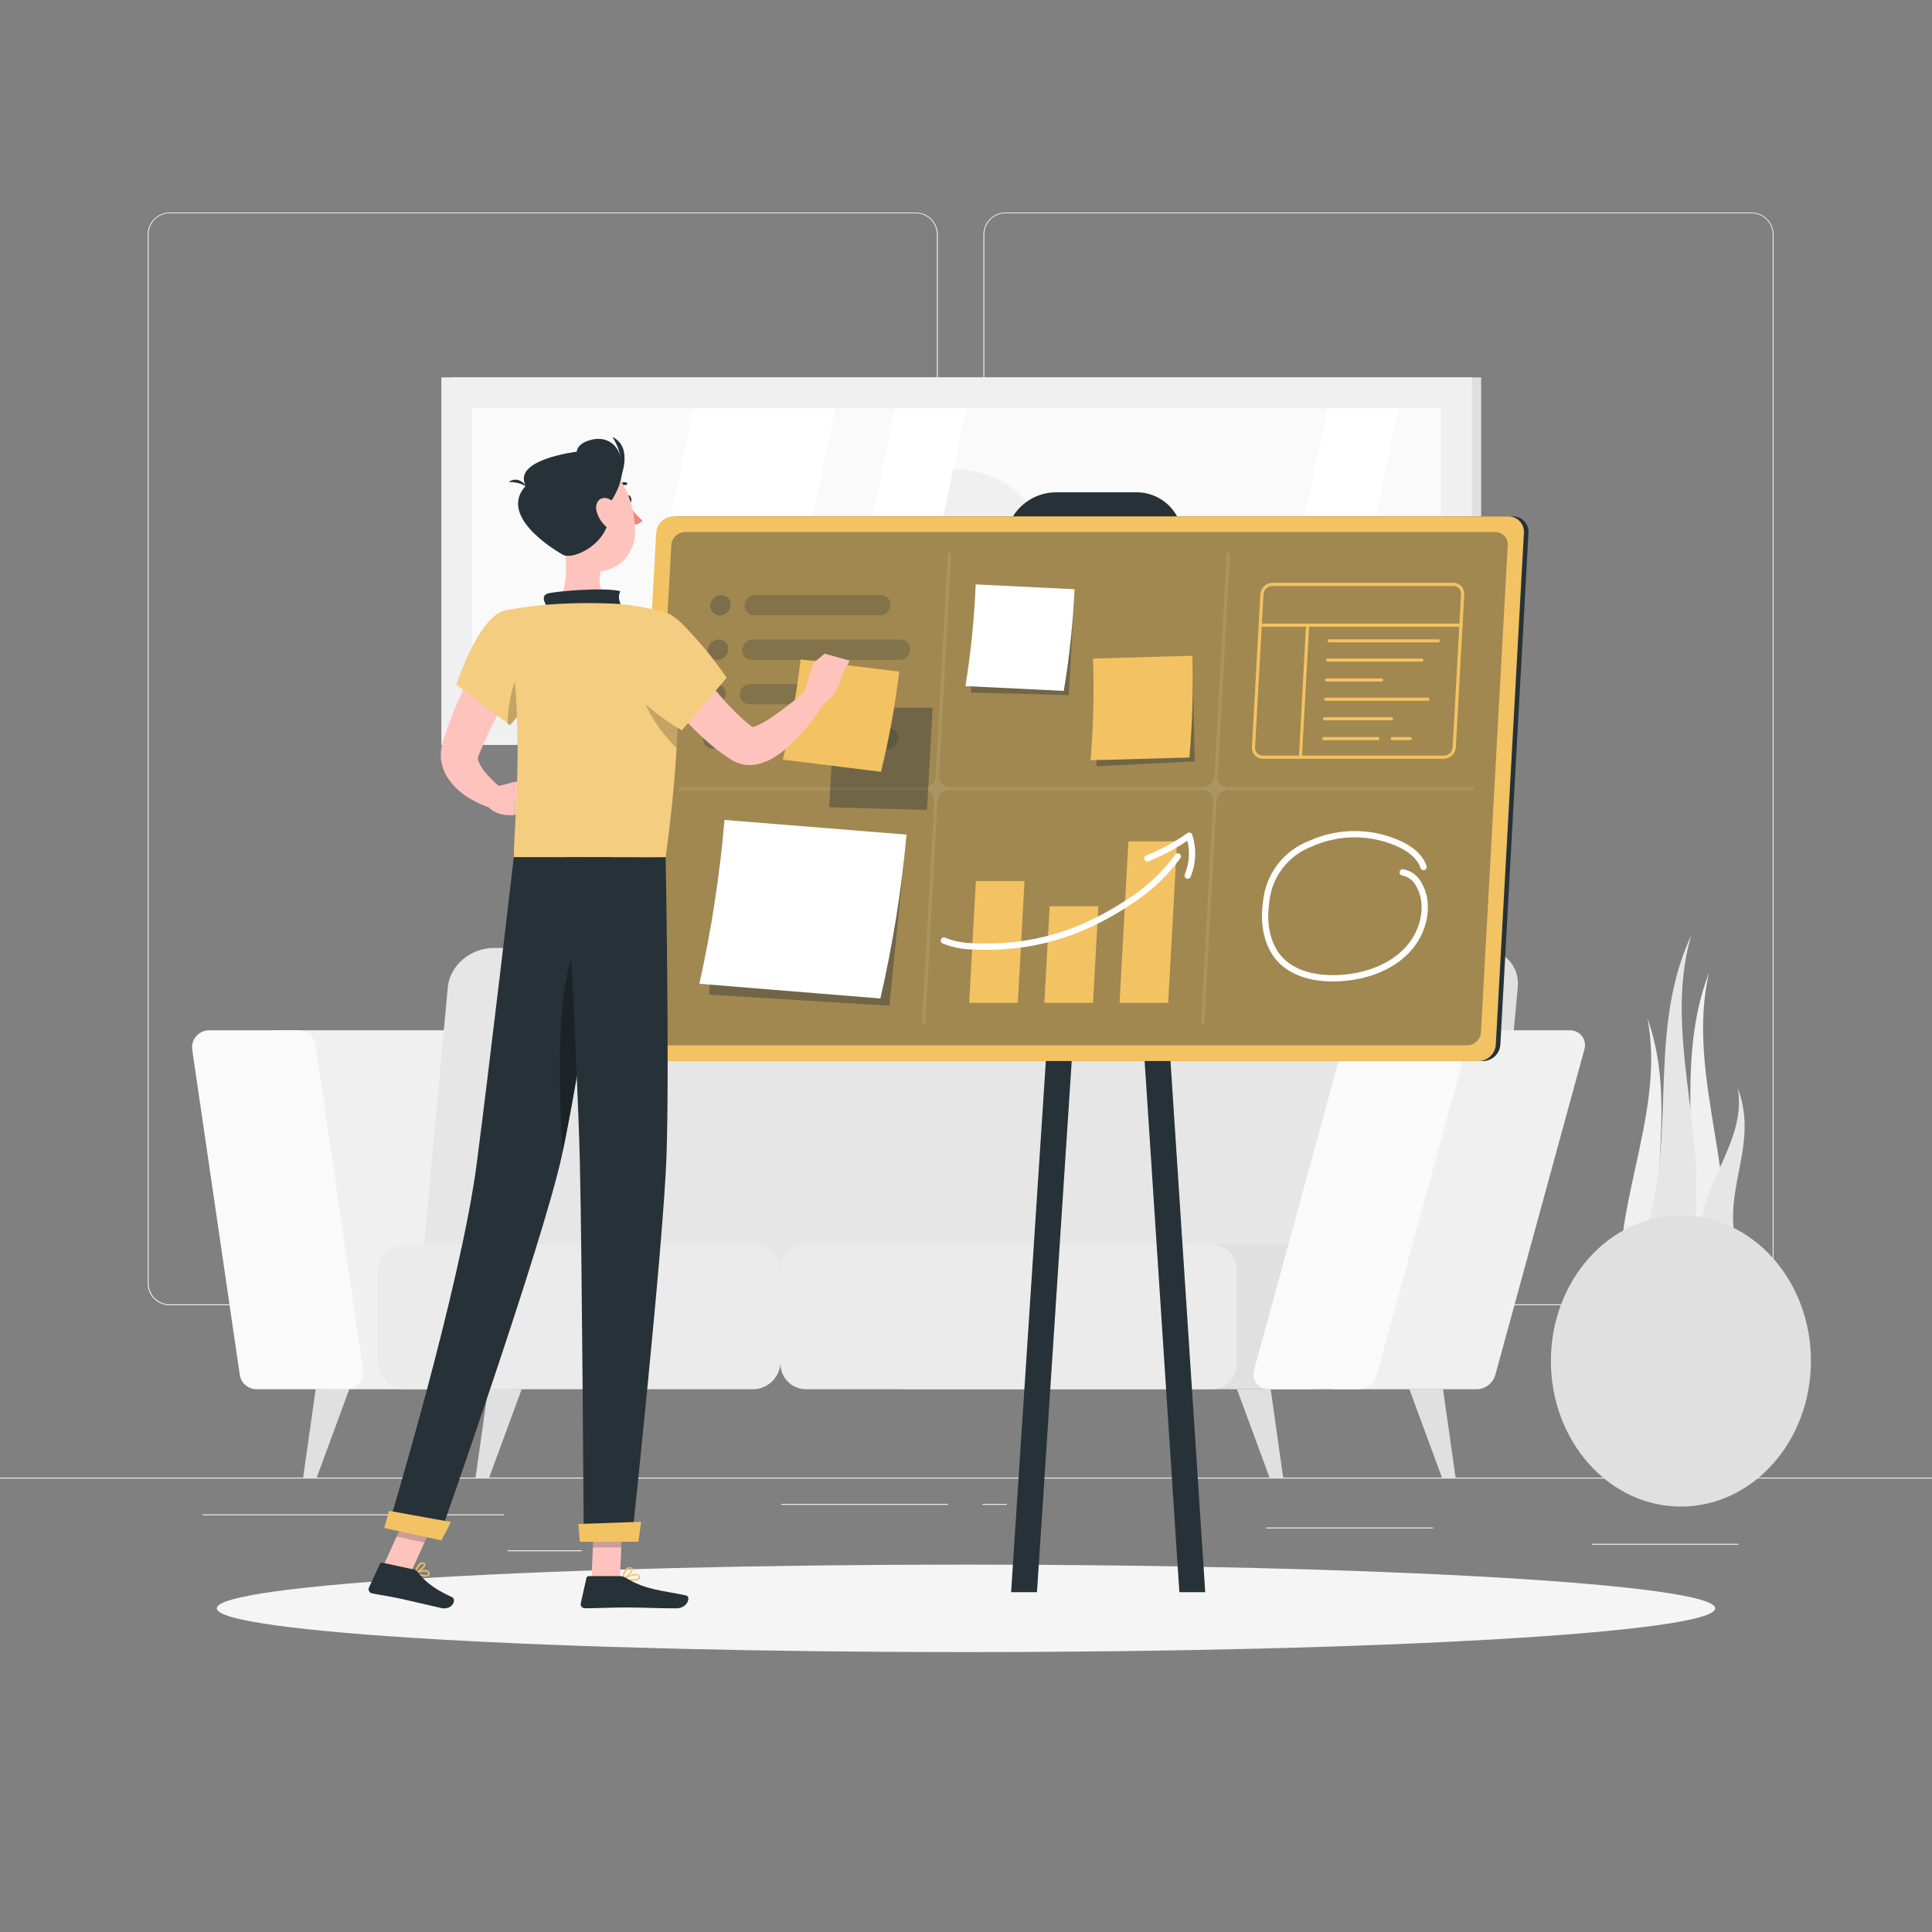 <svg width="339" height="339" viewBox="0 0 339 339" fill="none" xmlns="http://www.w3.org/2000/svg">
<rect x="0" y="0" width="339" height="339" fill="#808080" stroke="none"/>
<path d="M339 259.266H0V259.435H339V259.266Z" fill="#EBEBEB"/>
<path d="M88.391 265.721H35.568V265.89H88.391V265.721Z" fill="#EBEBEB"/>
<path d="M305.032 270.881H279.336V271.05H305.032V270.881Z" fill="#EBEBEB"/>
<path d="M102.08 272.02H89.069V272.189H102.08V272.02Z" fill="#EBEBEB"/>
<path d="M166.354 263.883H137.071V264.052H166.354V263.883Z" fill="#EBEBEB"/>
<path d="M176.68 263.883H172.389V264.052H176.68V263.883Z" fill="#EBEBEB"/>
<path d="M251.463 268.02H222.16V268.189H251.463V268.02Z" fill="#EBEBEB"/>
<path d="M160.686 229.027H29.771C28.745 229.026 27.762 228.617 27.038 227.891C26.313 227.165 25.906 226.182 25.906 225.156V41.127C25.915 40.107 26.326 39.132 27.05 38.413C27.773 37.695 28.751 37.291 29.771 37.289H160.686C161.713 37.289 162.697 37.697 163.423 38.423C164.149 39.149 164.557 40.134 164.557 41.16V225.156C164.557 226.183 164.149 227.168 163.423 227.894C162.697 228.62 161.713 229.027 160.686 229.027ZM29.771 37.425C28.79 37.426 27.85 37.817 27.158 38.511C26.465 39.205 26.076 40.146 26.076 41.127V225.156C26.076 226.137 26.465 227.077 27.158 227.771C27.85 228.465 28.79 228.856 29.771 228.858H160.686C161.667 228.856 162.608 228.466 163.302 227.772C163.995 227.078 164.386 226.137 164.388 225.156V41.127C164.386 40.145 163.995 39.205 163.302 38.511C162.608 37.817 161.667 37.426 160.686 37.425H29.771Z" fill="#EBEBEB"/>
<path d="M307.344 229.027H176.422C175.396 229.026 174.412 228.617 173.687 227.892C172.961 227.166 172.553 226.182 172.551 225.156V41.127C172.561 40.106 172.974 39.131 173.699 38.413C174.423 37.695 175.402 37.291 176.422 37.289H307.344C308.363 37.293 309.339 37.697 310.061 38.416C310.783 39.134 311.193 40.108 311.202 41.127V225.156C311.202 226.18 310.796 227.163 310.073 227.889C309.35 228.614 308.368 229.024 307.344 229.027ZM176.422 37.425C175.441 37.426 174.5 37.817 173.807 38.511C173.113 39.205 172.722 40.145 172.72 41.127V225.156C172.722 226.137 173.113 227.078 173.807 227.772C174.5 228.466 175.441 228.856 176.422 228.858H307.344C308.325 228.856 309.266 228.466 309.96 227.772C310.653 227.078 311.044 226.137 311.046 225.156V41.127C311.044 40.145 310.653 39.205 309.96 38.511C309.266 37.817 308.325 37.426 307.344 37.425H176.422Z" fill="#EBEBEB"/>
<path d="M90.085 243.767H56.769C56.05 243.767 55.356 243.507 54.813 243.037C54.27 242.566 53.915 241.916 53.812 241.205L45.473 184.205C45.411 183.78 45.441 183.346 45.561 182.934C45.681 182.521 45.889 182.14 46.17 181.815C46.452 181.49 46.8 181.229 47.191 181.051C47.581 180.873 48.006 180.781 48.436 180.781H81.746C82.464 180.78 83.158 181.038 83.701 181.508C84.244 181.977 84.599 182.627 84.702 183.337L93.041 240.344C93.104 240.768 93.074 241.201 92.954 241.613C92.834 242.025 92.627 242.407 92.346 242.731C92.066 243.056 91.719 243.317 91.329 243.496C90.939 243.674 90.515 243.767 90.085 243.767Z" fill="#F0F0F0"/>
<path d="M60.736 243.767H45.026C44.307 243.768 43.613 243.509 43.069 243.038C42.526 242.567 42.172 241.916 42.07 241.205L33.731 184.205C33.669 183.781 33.698 183.348 33.818 182.936C33.938 182.523 34.146 182.142 34.426 181.817C34.706 181.492 35.053 181.232 35.444 181.053C35.834 180.874 36.258 180.782 36.687 180.781H52.396C53.114 180.782 53.809 181.04 54.352 181.509C54.896 181.978 55.254 182.627 55.359 183.337L63.692 240.344C63.754 240.768 63.724 241.201 63.604 241.613C63.484 242.025 63.277 242.407 62.997 242.731C62.716 243.056 62.369 243.317 61.979 243.496C61.589 243.674 61.165 243.767 60.736 243.767Z" fill="#FAFAFA"/>
<path d="M259.552 166.332H97.632C93.517 166.332 89.903 169.417 89.551 173.221L85.483 217.229C85.13 221.033 88.195 224.118 92.263 224.118H254.169C258.285 224.118 261.898 221.033 262.251 217.229L266.319 173.221C266.712 169.417 263.668 166.332 259.552 166.332Z" fill="#E0E0E0"/>
<path d="M248.562 166.332H86.656C82.54 166.332 78.927 169.417 78.574 173.221L74.506 217.229C74.154 221.033 77.218 224.118 81.286 224.118H243.193C247.308 224.118 250.928 221.033 251.274 217.229L255.342 173.221C255.722 169.417 252.678 166.332 248.562 166.332Z" fill="#E6E6E6"/>
<path d="M136.956 238.892V223.217C136.956 220.524 134.774 218.342 132.081 218.342H71.095C68.403 218.342 66.22 220.524 66.22 223.217V238.892C66.22 241.584 68.403 243.767 71.095 243.767H132.081C134.774 243.767 136.956 241.584 136.956 238.892Z" fill="#EBEBEB"/>
<path d="M234.493 239.306V222.803C234.493 220.339 232.496 218.342 230.032 218.342H158.855C156.392 218.342 154.394 220.339 154.394 222.803V239.306C154.394 241.769 156.392 243.767 158.855 243.767H230.032C232.496 243.767 234.493 241.769 234.493 239.306Z" fill="#E0E0E0"/>
<path d="M217.049 239.3V222.797C217.049 220.333 215.051 218.336 212.588 218.336H141.411C138.947 218.336 136.95 220.333 136.95 222.797V239.3C136.95 241.764 138.947 243.761 141.411 243.761H212.588C215.051 243.761 217.049 241.764 217.049 239.3Z" fill="#EBEBEB"/>
<path d="M259.111 243.768H234.33C233.913 243.777 233.499 243.686 233.125 243.502C232.75 243.319 232.425 243.048 232.177 242.712C231.929 242.376 231.766 241.986 231.7 241.574C231.635 241.162 231.669 240.74 231.801 240.344L247.395 183.338C247.599 182.617 248.029 181.981 248.62 181.521C249.212 181.061 249.934 180.802 250.683 180.782H275.464C275.881 180.774 276.293 180.865 276.667 181.05C277.04 181.234 277.365 181.505 277.612 181.841C277.859 182.176 278.022 182.566 278.087 182.978C278.152 183.389 278.118 183.81 277.986 184.206L262.392 241.205C262.191 241.927 261.764 242.565 261.173 243.027C260.583 243.488 259.86 243.748 259.111 243.768Z" fill="#F0F0F0"/>
<path d="M238.29 243.768H222.581C222.164 243.776 221.752 243.684 221.378 243.5C221.004 243.316 220.68 243.045 220.433 242.709C220.186 242.374 220.023 241.984 219.958 241.572C219.893 241.161 219.927 240.74 220.059 240.344L235.653 183.338C235.856 182.617 236.285 181.98 236.877 181.52C237.469 181.06 238.192 180.801 238.941 180.782H254.657C255.074 180.773 255.487 180.864 255.862 181.047C256.237 181.231 256.562 181.502 256.809 181.838C257.057 182.174 257.221 182.564 257.286 182.976C257.352 183.388 257.317 183.81 257.186 184.206L241.592 241.205C241.388 241.929 240.957 242.569 240.363 243.03C239.768 243.491 239.042 243.75 238.29 243.768Z" fill="#FAFAFA"/>
<path d="M225.151 259.267H222.764L217.049 243.768H222.961L225.151 259.267Z" fill="#E0E0E0"/>
<path d="M255.403 259.267H253.016L247.301 243.768H253.206L255.403 259.267Z" fill="#E0E0E0"/>
<path d="M83.441 259.267H85.828L91.537 243.768H85.631L83.441 259.267Z" fill="#E0E0E0"/>
<path d="M53.19 259.267H55.576L61.285 243.768H55.386L53.19 259.267Z" fill="#E0E0E0"/>
<path d="M259.897 66.219H79.102V130.703H259.897V66.219Z" fill="#E0E0E0"/>
<path d="M258.237 66.219H77.441V130.703H258.237V66.219Z" fill="#F0F0F0"/>
<path d="M252.819 125.279V71.643L82.872 71.643V125.279H252.819Z" fill="#FAFAFA"/>
<path d="M167.846 114.541C176.728 114.541 183.928 107.341 183.928 98.459C183.928 89.577 176.728 82.377 167.846 82.377C158.964 82.377 151.764 89.577 151.764 98.459C151.764 107.341 158.964 114.541 167.846 114.541Z" fill="#F0F0F0"/>
<path d="M110.453 125.279L121.721 71.643H146.577L135.315 125.279H110.453Z" fill="white"/>
<path d="M145.804 125.279L157.072 71.643H169.5L158.238 125.279H145.804Z" fill="white"/>
<path d="M221.699 125.279L232.968 71.643H245.395L234.134 125.279H221.699Z" fill="white"/>
<path d="M299.866 170.691C295.648 188.997 305.968 207.859 301.744 226.138L297.567 225.962L293.391 225.792C300.394 207.622 292.896 188.855 299.866 170.691Z" fill="#F0F0F0"/>
<path d="M289.052 178.617C292.51 196.096 281.418 213.575 284.876 231.054H293.236C286.991 213.568 295.297 196.096 289.052 178.617Z" fill="#F0F0F0"/>
<path d="M296.774 164.074C291.242 182.712 301.52 202.829 295.988 221.467L291.445 221.04L286.902 220.619C295.465 202.273 288.211 182.441 296.774 164.074Z" fill="#E6E6E6"/>
<path d="M304.917 190.93C306.701 201.005 296.781 208.931 298.537 219.012L301.927 219.629L305.317 220.246C301.249 209.758 308.945 201.418 304.917 190.93Z" fill="#E6E6E6"/>
<path d="M294.944 264.352C307.544 264.352 317.758 252.914 317.758 238.805C317.758 224.696 307.544 213.258 294.944 213.258C282.343 213.258 272.129 224.696 272.129 238.805C272.129 252.914 282.343 264.352 294.944 264.352Z" fill="#E0E0E0"/>
<path d="M169.5 289.885C242.102 289.885 300.958 286.449 300.958 282.21C300.958 277.971 242.102 274.535 169.5 274.535C96.898 274.535 38.043 277.971 38.043 282.21C38.043 286.449 96.898 289.885 169.5 289.885Z" fill="#F5F5F5"/>
<path d="M260.217 186.172H113.701C113.331 186.172 112.965 186.097 112.626 185.951C112.286 185.805 111.98 185.591 111.726 185.323C111.472 185.054 111.276 184.737 111.149 184.389C111.022 184.042 110.968 183.673 110.989 183.304L115.938 93.475C115.991 92.704 116.332 91.981 116.894 91.45C117.455 90.918 118.196 90.618 118.969 90.607H265.485C265.854 90.607 266.22 90.682 266.56 90.828C266.9 90.974 267.206 91.188 267.46 91.456C267.714 91.725 267.91 92.042 268.037 92.39C268.164 92.737 268.218 93.106 268.197 93.475L263.261 183.304C263.211 184.078 262.869 184.805 262.304 185.338C261.739 185.87 260.993 186.168 260.217 186.172Z" fill="#263238"/>
<path d="M198.58 105.883H184.417C183.307 105.896 182.206 105.68 181.183 105.248C180.161 104.816 179.239 104.177 178.475 103.372C177.711 102.567 177.121 101.612 176.744 100.568C176.366 99.524 176.209 98.414 176.281 97.306L176.423 94.689C176.574 92.455 177.561 90.361 179.187 88.822C180.812 87.283 182.958 86.412 185.196 86.383H199.353C200.463 86.371 201.563 86.588 202.585 87.02C203.607 87.452 204.529 88.091 205.293 88.896C206.056 89.701 206.646 90.656 207.024 91.699C207.402 92.742 207.56 93.853 207.489 94.96L207.347 97.577C207.192 99.808 206.206 101.9 204.582 103.438C202.958 104.976 200.816 105.849 198.58 105.883Z" fill="#263238"/>
<path d="M211.476 279.375H206.94L194.444 88.383H198.987L211.476 279.375Z" fill="#263238"/>
<path d="M177.413 279.375H181.956L194.444 88.383H189.909L177.413 279.375Z" fill="#263238"/>
<path d="M259.437 186.172H112.922C112.552 186.172 112.186 186.097 111.846 185.951C111.507 185.805 111.201 185.591 110.947 185.323C110.693 185.054 110.496 184.737 110.369 184.389C110.243 184.042 110.188 183.673 110.21 183.304L115.139 93.475C115.191 92.704 115.532 91.981 116.094 91.45C116.655 90.918 117.396 90.618 118.169 90.607H264.685C265.055 90.607 265.421 90.682 265.76 90.828C266.1 90.974 266.406 91.188 266.66 91.456C266.914 91.725 267.11 92.042 267.237 92.39C267.364 92.737 267.418 93.106 267.397 93.475L262.461 183.304C262.412 184.075 262.073 184.799 261.512 185.331C260.951 185.863 260.21 186.163 259.437 186.172Z" fill="#F3C262"/>
<path opacity="0.4" d="M115.26 183.418C114.964 183.422 114.67 183.364 114.397 183.248C114.124 183.133 113.878 182.962 113.674 182.747C113.471 182.532 113.314 182.277 113.213 181.998C113.113 181.719 113.071 181.422 113.091 181.127L117.789 95.651C117.828 95.035 118.099 94.457 118.547 94.032C118.994 93.607 119.586 93.367 120.203 93.359H262.386C262.683 93.356 262.976 93.414 263.249 93.529C263.522 93.645 263.768 93.816 263.972 94.031C264.176 94.246 264.333 94.501 264.433 94.78C264.534 95.059 264.576 95.356 264.556 95.651L259.857 181.127C259.818 181.744 259.546 182.323 259.097 182.748C258.648 183.173 258.055 183.413 257.437 183.418H115.26Z" fill="#263238"/>
<path opacity="0.1" d="M258.319 138.115H215.503C215.251 138.118 215.002 138.069 214.77 137.971C214.538 137.873 214.328 137.728 214.155 137.546C213.982 137.363 213.848 137.146 213.763 136.909C213.678 136.672 213.642 136.42 213.659 136.169L215.795 97.258C215.797 97.223 215.791 97.188 215.779 97.155C215.767 97.121 215.749 97.091 215.725 97.065C215.701 97.039 215.672 97.018 215.64 97.004C215.607 96.989 215.573 96.981 215.537 96.981C215.463 96.982 215.391 97.011 215.337 97.063C215.283 97.114 215.251 97.184 215.246 97.258L213.11 136.169C213.075 136.688 212.846 137.176 212.47 137.536C212.094 137.896 211.597 138.102 211.076 138.115H166.586C166.334 138.118 166.084 138.069 165.852 137.971C165.62 137.873 165.411 137.728 165.237 137.546C165.064 137.363 164.931 137.146 164.845 136.909C164.76 136.672 164.725 136.42 164.741 136.169L166.877 97.258C166.879 97.223 166.874 97.188 166.862 97.155C166.85 97.121 166.831 97.091 166.807 97.065C166.783 97.039 166.754 97.018 166.722 97.004C166.69 96.989 166.655 96.981 166.619 96.981C166.545 96.982 166.474 97.011 166.42 97.063C166.366 97.114 166.333 97.184 166.328 97.258L164.192 136.169C164.157 136.688 163.929 137.176 163.552 137.536C163.176 137.896 162.679 138.102 162.158 138.115H119.329C119.254 138.115 119.182 138.144 119.128 138.195C119.073 138.247 119.041 138.318 119.037 138.393C119.036 138.428 119.041 138.463 119.053 138.495C119.065 138.528 119.084 138.558 119.108 138.584C119.132 138.609 119.161 138.629 119.193 138.643C119.225 138.657 119.26 138.664 119.295 138.664H162.09C162.343 138.661 162.593 138.711 162.825 138.81C163.057 138.909 163.266 139.054 163.439 139.237C163.612 139.421 163.746 139.638 163.831 139.875C163.916 140.113 163.951 140.365 163.935 140.617L161.799 179.52C161.795 179.556 161.799 179.592 161.81 179.626C161.821 179.66 161.84 179.692 161.864 179.718C161.889 179.744 161.919 179.765 161.952 179.779C161.985 179.793 162.021 179.799 162.057 179.798C162.131 179.797 162.202 179.767 162.256 179.716C162.31 179.664 162.343 179.595 162.348 179.52L164.484 140.617C164.516 140.095 164.743 139.605 165.12 139.243C165.497 138.882 165.996 138.675 166.518 138.664H210.988C211.245 138.653 211.502 138.696 211.741 138.791C211.98 138.886 212.197 139.03 212.377 139.214C212.557 139.399 212.696 139.619 212.784 139.86C212.873 140.102 212.91 140.36 212.893 140.617L210.757 179.52C210.753 179.556 210.757 179.592 210.769 179.626C210.78 179.66 210.798 179.692 210.823 179.718C210.847 179.744 210.877 179.765 210.91 179.779C210.943 179.793 210.979 179.799 211.015 179.798C211.089 179.797 211.161 179.767 211.215 179.716C211.269 179.664 211.301 179.595 211.306 179.52L213.442 140.617C213.474 140.095 213.701 139.605 214.078 139.243C214.455 138.882 214.954 138.675 215.476 138.664H258.272C258.345 138.663 258.415 138.634 258.469 138.584C258.523 138.534 258.556 138.466 258.563 138.393C258.566 138.358 258.562 138.324 258.551 138.291C258.54 138.258 258.523 138.228 258.5 138.202C258.477 138.176 258.449 138.155 258.418 138.14C258.387 138.125 258.353 138.116 258.319 138.115Z" fill="white"/>
<path opacity="0.4" d="M188.519 104.031H171.332L170.369 121.517L187.536 121.978L188.519 104.031Z" fill="#263238"/>
<path d="M186.66 121.226L169.405 120.385C170.356 114.48 170.956 108.523 171.202 102.547L188.552 103.388C188.274 109.366 187.642 115.322 186.66 121.226Z" fill="white"/>
<path opacity="0.4" d="M209.246 115.713L192.031 117.028L192.411 134.453L209.632 133.599L209.246 115.713Z" fill="#263238"/>
<path d="M208.696 132.921L191.353 133.402C191.852 127.468 191.997 121.509 191.786 115.557L209.225 115.062C209.403 121.021 209.227 126.984 208.696 132.921Z" fill="#F3C262"/>
<path opacity="0.4" d="M158.978 147.506L127.248 146.299L124.394 174.524L156.056 176.477L158.978 147.506Z" fill="#263238"/>
<path d="M154.476 175.201L122.719 172.618C124.829 163.145 126.302 153.541 127.126 143.871L159.073 146.447C158.192 156.125 156.656 165.732 154.476 175.201Z" fill="white"/>
<g style="mix-blend-mode:multiply" opacity="0.3">
<path d="M126.319 107.983C126.088 107.985 125.859 107.938 125.647 107.848C125.434 107.757 125.242 107.624 125.083 107.456C124.925 107.288 124.802 107.089 124.723 106.872C124.644 106.655 124.61 106.424 124.624 106.193C124.66 105.714 124.874 105.264 125.224 104.934C125.574 104.604 126.035 104.417 126.516 104.41C126.747 104.409 126.975 104.455 127.187 104.546C127.4 104.636 127.591 104.77 127.749 104.938C127.908 105.106 128.03 105.305 128.108 105.522C128.186 105.739 128.219 105.97 128.204 106.2C128.17 106.679 127.958 107.128 127.609 107.459C127.26 107.789 126.8 107.976 126.319 107.983Z" fill="#263238"/>
<path opacity="0.8" d="M154.354 107.984H132.339C132.108 107.986 131.88 107.939 131.668 107.849C131.455 107.758 131.264 107.624 131.106 107.456C130.947 107.289 130.825 107.09 130.747 106.873C130.669 106.656 130.636 106.425 130.651 106.194C130.682 105.713 130.893 105.262 131.242 104.93C131.592 104.598 132.054 104.41 132.536 104.404H154.584C154.815 104.403 155.044 104.449 155.257 104.54C155.469 104.631 155.661 104.764 155.82 104.932C155.979 105.1 156.102 105.298 156.181 105.515C156.26 105.732 156.293 105.964 156.279 106.194C156.245 106.681 156.027 107.137 155.67 107.469C155.312 107.801 154.842 107.985 154.354 107.984Z" fill="#263238"/>
<path d="M125.892 115.789C125.66 115.791 125.431 115.746 125.218 115.655C125.005 115.565 124.813 115.432 124.654 115.264C124.495 115.096 124.372 114.897 124.293 114.679C124.215 114.461 124.182 114.23 124.197 113.999C124.23 113.514 124.445 113.059 124.8 112.727C125.155 112.395 125.623 112.21 126.109 112.209C126.34 112.208 126.568 112.254 126.78 112.345C126.993 112.435 127.184 112.569 127.342 112.737C127.501 112.905 127.623 113.103 127.701 113.321C127.779 113.538 127.812 113.769 127.797 113.999C127.765 114.483 127.55 114.936 127.196 115.269C126.843 115.601 126.377 115.787 125.892 115.789Z" fill="#263238"/>
<path opacity="0.8" d="M157.826 115.789H131.913C131.682 115.79 131.453 115.744 131.24 115.653C131.028 115.563 130.836 115.429 130.677 115.261C130.518 115.094 130.396 114.895 130.317 114.678C130.238 114.461 130.204 114.23 130.218 113.999C130.252 113.518 130.465 113.067 130.815 112.736C131.166 112.404 131.627 112.216 132.11 112.209H158.023C158.254 112.208 158.483 112.254 158.695 112.344C158.908 112.435 159.099 112.569 159.258 112.736C159.417 112.904 159.54 113.103 159.619 113.32C159.698 113.537 159.732 113.768 159.718 113.999C159.684 114.48 159.471 114.931 159.12 115.262C158.77 115.594 158.308 115.782 157.826 115.789Z" fill="#263238"/>
<path d="M125.431 123.585C125.201 123.587 124.972 123.542 124.76 123.452C124.548 123.362 124.356 123.229 124.198 123.062C124.039 122.894 123.917 122.696 123.839 122.479C123.761 122.262 123.728 122.032 123.743 121.802C123.774 121.321 123.985 120.869 124.334 120.537C124.684 120.205 125.146 120.018 125.628 120.012C125.859 120.009 126.088 120.055 126.301 120.145C126.514 120.236 126.706 120.369 126.866 120.537C127.025 120.705 127.147 120.904 127.226 121.122C127.305 121.339 127.338 121.571 127.323 121.802C127.289 122.282 127.075 122.732 126.725 123.062C126.374 123.393 125.913 123.579 125.431 123.585Z" fill="#263238"/>
<path opacity="0.8" d="M144.096 123.585H131.479C131.248 123.587 131.02 123.542 130.808 123.452C130.595 123.362 130.404 123.229 130.246 123.062C130.087 122.894 129.965 122.696 129.887 122.479C129.808 122.262 129.776 122.032 129.791 121.802C129.821 121.321 130.033 120.869 130.382 120.537C130.732 120.205 131.194 120.018 131.675 120.012H144.293C144.524 120.009 144.753 120.055 144.966 120.145C145.179 120.236 145.37 120.369 145.529 120.537C145.687 120.705 145.809 120.905 145.887 121.122C145.965 121.34 145.997 121.571 145.981 121.802C145.949 122.282 145.737 122.731 145.388 123.062C145.038 123.392 144.577 123.579 144.096 123.585Z" fill="#263238"/>
<path opacity="0.8" d="M155.778 131.388H143.16C142.93 131.39 142.701 131.344 142.489 131.253C142.277 131.162 142.085 131.029 141.927 130.861C141.769 130.693 141.647 130.494 141.568 130.277C141.49 130.06 141.457 129.829 141.472 129.599C141.505 129.118 141.716 128.667 142.065 128.336C142.415 128.004 142.876 127.816 143.357 127.809H155.975C156.205 127.807 156.434 127.853 156.646 127.944C156.859 128.035 157.05 128.168 157.208 128.336C157.367 128.504 157.489 128.703 157.567 128.92C157.645 129.137 157.678 129.368 157.663 129.599C157.631 130.079 157.419 130.53 157.07 130.861C156.721 131.193 156.26 131.381 155.778 131.388Z" fill="#263238"/>
<path d="M125.031 131.388C124.8 131.39 124.571 131.344 124.359 131.253C124.147 131.162 123.955 131.029 123.797 130.861C123.639 130.693 123.517 130.494 123.438 130.277C123.36 130.06 123.327 129.829 123.342 129.599C123.375 129.118 123.586 128.667 123.936 128.336C124.285 128.004 124.746 127.816 125.227 127.809C125.458 127.807 125.687 127.853 125.899 127.944C126.111 128.035 126.302 128.168 126.461 128.336C126.619 128.504 126.741 128.703 126.819 128.92C126.898 129.137 126.93 129.368 126.915 129.599C126.883 130.079 126.671 130.53 126.322 130.861C125.973 131.193 125.512 131.381 125.031 131.388Z" fill="#263238"/>
<path opacity="0.8" d="M136.875 131.389H131.051C130.82 131.39 130.592 131.344 130.379 131.253C130.167 131.162 129.976 131.029 129.818 130.861C129.659 130.693 129.537 130.494 129.459 130.277C129.381 130.06 129.348 129.829 129.363 129.599C129.395 129.118 129.607 128.667 129.956 128.336C130.305 128.004 130.766 127.816 131.248 127.809H137.072C137.303 127.806 137.532 127.852 137.746 127.942C137.959 128.033 138.151 128.166 138.31 128.334C138.469 128.502 138.592 128.701 138.67 128.919C138.749 129.136 138.782 129.368 138.767 129.599C138.734 130.08 138.522 130.532 138.171 130.864C137.82 131.195 137.358 131.383 136.875 131.389Z" fill="#263238"/>
</g>
<path d="M179.766 154.604H171.23L170.057 175.967H178.593L179.766 154.604Z" fill="#F3C262"/>
<path d="M192.722 159.01H184.179L183.25 175.967H191.786L192.722 159.01Z" fill="#F3C262"/>
<path d="M206.533 147.635H197.997L196.444 175.968H204.98L206.533 147.635Z" fill="#F3C262"/>
<path d="M173.135 166.659C172.288 166.659 171.434 166.66 170.572 166.592C168.801 166.562 167.05 166.208 165.406 165.548C165.273 165.487 165.168 165.376 165.116 165.239C165.064 165.102 165.068 164.949 165.128 164.815C165.158 164.749 165.201 164.69 165.254 164.64C165.307 164.591 165.37 164.552 165.438 164.527C165.506 164.502 165.578 164.49 165.651 164.493C165.723 164.496 165.795 164.513 165.86 164.544C167.373 165.143 168.98 165.464 170.606 165.493C180.851 166.022 189.821 163.351 198.852 157.1C201.67 155.141 204.15 152.737 206.195 149.981C206.233 149.917 206.285 149.861 206.346 149.818C206.407 149.775 206.476 149.744 206.55 149.729C206.623 149.713 206.698 149.713 206.772 149.727C206.845 149.742 206.915 149.772 206.976 149.814C207.038 149.857 207.09 149.912 207.13 149.975C207.169 150.039 207.196 150.109 207.207 150.183C207.218 150.257 207.214 150.333 207.195 150.405C207.176 150.478 207.142 150.546 207.096 150.604C204.992 153.468 202.423 155.959 199.496 157.974C191.021 163.88 182.58 166.659 173.135 166.659Z" fill="white"/>
<path d="M208.391 154.198C208.301 154.198 208.212 154.176 208.132 154.133C208.052 154.091 207.984 154.029 207.934 153.954C207.883 153.879 207.853 153.793 207.844 153.703C207.835 153.613 207.848 153.522 207.883 153.438C208.659 151.559 208.825 149.484 208.357 147.506C206.216 148.948 203.93 150.161 201.537 151.126C201.469 151.156 201.397 151.172 201.323 151.173C201.25 151.174 201.177 151.161 201.109 151.133C201.041 151.106 200.979 151.065 200.927 151.013C200.875 150.961 200.834 150.899 200.806 150.831C200.778 150.763 200.765 150.69 200.766 150.616C200.767 150.543 200.782 150.47 200.812 150.403C200.842 150.336 200.884 150.275 200.938 150.225C200.991 150.174 201.054 150.135 201.123 150.109C203.677 149.077 206.105 147.756 208.357 146.17C208.428 146.123 208.508 146.093 208.592 146.081C208.676 146.07 208.762 146.078 208.842 146.105C208.923 146.132 208.996 146.176 209.057 146.236C209.117 146.295 209.163 146.368 209.191 146.448C209.98 148.874 209.877 151.502 208.9 153.859C208.858 153.959 208.788 154.045 208.697 154.105C208.606 154.166 208.5 154.198 208.391 154.198Z" fill="white"/>
<path d="M253.349 133.138H221.591C221.329 133.14 221.068 133.089 220.827 132.986C220.585 132.883 220.367 132.731 220.187 132.54C220.007 132.349 219.868 132.123 219.78 131.876C219.691 131.629 219.655 131.366 219.672 131.104L221.15 104.255C221.186 103.719 221.422 103.217 221.812 102.848C222.201 102.478 222.715 102.269 223.252 102.262H255.016C255.278 102.26 255.538 102.313 255.779 102.416C256.019 102.519 256.236 102.671 256.416 102.862C256.595 103.053 256.733 103.279 256.822 103.525C256.91 103.772 256.946 104.034 256.928 104.296L255.45 131.145C255.415 131.68 255.179 132.183 254.789 132.552C254.4 132.921 253.885 133.131 253.349 133.138ZM223.252 102.818C222.854 102.822 222.473 102.977 222.185 103.251C221.897 103.526 221.724 103.899 221.7 104.296L220.222 131.145C220.209 131.33 220.236 131.516 220.298 131.691C220.361 131.865 220.459 132.025 220.586 132.161C220.713 132.296 220.867 132.404 221.037 132.478C221.208 132.551 221.392 132.589 221.578 132.589H253.335C253.733 132.584 254.114 132.429 254.402 132.155C254.69 131.881 254.864 131.508 254.888 131.111L256.366 104.262C256.379 104.075 256.353 103.888 256.29 103.712C256.227 103.535 256.128 103.374 256 103.238C255.871 103.103 255.716 102.997 255.545 102.924C255.374 102.852 255.189 102.816 255.003 102.818H223.252Z" fill="#F3C262"/>
<path d="M256.352 109.971H221.096C221.031 109.96 220.971 109.927 220.928 109.877C220.885 109.826 220.861 109.762 220.861 109.696C220.861 109.63 220.885 109.566 220.928 109.515C220.971 109.465 221.031 109.432 221.096 109.421H256.352C256.392 109.415 256.432 109.418 256.471 109.428C256.51 109.439 256.545 109.459 256.576 109.485C256.606 109.511 256.631 109.543 256.648 109.58C256.665 109.616 256.673 109.656 256.673 109.696C256.673 109.736 256.665 109.776 256.648 109.812C256.631 109.849 256.606 109.881 256.576 109.907C256.545 109.933 256.51 109.953 256.471 109.963C256.432 109.974 256.392 109.977 256.352 109.971Z" fill="#F3C262"/>
<path d="M228.175 133.139C228.102 133.134 228.035 133.1 227.987 133.046C227.939 132.991 227.914 132.92 227.917 132.848L229.165 109.68C229.167 109.644 229.176 109.609 229.191 109.576C229.207 109.543 229.229 109.514 229.256 109.49C229.283 109.466 229.315 109.448 229.35 109.436C229.384 109.424 229.42 109.42 229.456 109.423C229.529 109.428 229.597 109.461 229.645 109.516C229.693 109.57 229.718 109.642 229.714 109.714L228.446 132.888C228.44 132.956 228.408 133.019 228.358 133.065C228.308 133.111 228.243 133.138 228.175 133.139Z" fill="#F3C262"/>
<path d="M252.318 112.724H233.192C233.126 112.714 233.067 112.681 233.024 112.63C232.981 112.58 232.957 112.516 232.957 112.45C232.957 112.384 232.981 112.32 233.024 112.269C233.067 112.219 233.126 112.186 233.192 112.175H252.318C252.358 112.169 252.398 112.171 252.437 112.182C252.476 112.193 252.511 112.212 252.542 112.239C252.573 112.265 252.597 112.297 252.614 112.334C252.631 112.37 252.639 112.41 252.639 112.45C252.639 112.49 252.631 112.53 252.614 112.566C252.597 112.603 252.573 112.635 252.542 112.661C252.511 112.687 252.476 112.706 252.437 112.717C252.398 112.728 252.358 112.731 252.318 112.724Z" fill="#F3C262"/>
<path d="M249.437 116.099H233.009C232.969 116.106 232.929 116.103 232.89 116.092C232.851 116.081 232.815 116.062 232.785 116.036C232.754 116.01 232.73 115.978 232.713 115.941C232.696 115.905 232.688 115.865 232.688 115.825C232.688 115.785 232.696 115.745 232.713 115.709C232.73 115.672 232.754 115.64 232.785 115.614C232.815 115.587 232.851 115.568 232.89 115.557C232.929 115.546 232.969 115.544 233.009 115.55H249.437C249.476 115.544 249.517 115.546 249.556 115.557C249.594 115.568 249.63 115.587 249.661 115.614C249.691 115.64 249.716 115.672 249.732 115.709C249.749 115.745 249.758 115.785 249.758 115.825C249.758 115.865 249.749 115.905 249.732 115.941C249.716 115.978 249.691 116.01 249.661 116.036C249.63 116.062 249.594 116.081 249.556 116.092C249.517 116.103 249.476 116.106 249.437 116.099Z" fill="#F3C262"/>
<path d="M242.379 119.586H232.819C232.78 119.592 232.739 119.59 232.7 119.579C232.662 119.568 232.626 119.549 232.595 119.522C232.565 119.496 232.54 119.464 232.524 119.428C232.507 119.391 232.498 119.351 232.498 119.311C232.498 119.271 232.507 119.231 232.524 119.195C232.54 119.158 232.565 119.126 232.595 119.1C232.626 119.074 232.662 119.055 232.7 119.044C232.739 119.033 232.78 119.03 232.819 119.037H242.379C242.419 119.03 242.459 119.033 242.498 119.044C242.537 119.055 242.572 119.074 242.603 119.1C242.634 119.126 242.658 119.158 242.675 119.195C242.692 119.231 242.7 119.271 242.7 119.311C242.7 119.351 242.692 119.391 242.675 119.428C242.658 119.464 242.634 119.496 242.603 119.522C242.572 119.549 242.537 119.568 242.498 119.579C242.459 119.59 242.419 119.592 242.379 119.586Z" fill="#F3C262"/>
<path d="M244.115 126.392H232.446C232.407 126.399 232.366 126.396 232.327 126.385C232.289 126.374 232.253 126.355 232.222 126.329C232.192 126.303 232.167 126.271 232.151 126.234C232.134 126.198 232.125 126.158 232.125 126.118C232.125 126.078 232.134 126.038 232.151 126.001C232.167 125.965 232.192 125.933 232.222 125.907C232.253 125.88 232.289 125.861 232.327 125.85C232.366 125.839 232.407 125.837 232.446 125.843H244.115C244.154 125.837 244.195 125.839 244.234 125.85C244.272 125.861 244.308 125.88 244.339 125.907C244.369 125.933 244.394 125.965 244.41 126.001C244.427 126.038 244.436 126.078 244.436 126.118C244.436 126.158 244.427 126.198 244.41 126.234C244.394 126.271 244.369 126.303 244.339 126.329C244.308 126.355 244.272 126.374 244.234 126.385C244.195 126.396 244.154 126.399 244.115 126.392Z" fill="#F3C262"/>
<path d="M241.816 129.877H232.249C232.184 129.867 232.124 129.834 232.081 129.783C232.038 129.733 232.015 129.669 232.015 129.603C232.015 129.536 232.038 129.472 232.081 129.422C232.124 129.372 232.184 129.338 232.249 129.328H241.816C241.881 129.338 241.941 129.372 241.984 129.422C242.027 129.472 242.051 129.536 242.051 129.603C242.051 129.669 242.027 129.733 241.984 129.783C241.941 129.834 241.881 129.867 241.816 129.877Z" fill="#F3C262"/>
<path d="M247.409 129.877H244.352C244.312 129.883 244.271 129.881 244.233 129.87C244.194 129.859 244.158 129.84 244.128 129.814C244.097 129.787 244.073 129.755 244.056 129.719C244.039 129.682 244.03 129.642 244.03 129.602C244.03 129.562 244.039 129.522 244.056 129.486C244.073 129.449 244.097 129.417 244.128 129.391C244.158 129.365 244.194 129.346 244.233 129.335C244.271 129.324 244.312 129.321 244.352 129.328H247.409C247.449 129.321 247.49 129.324 247.528 129.335C247.567 129.346 247.603 129.365 247.633 129.391C247.664 129.417 247.688 129.449 247.705 129.486C247.722 129.522 247.731 129.562 247.731 129.602C247.731 129.642 247.722 129.682 247.705 129.719C247.688 129.755 247.664 129.787 247.633 129.814C247.603 129.84 247.567 129.859 247.528 129.87C247.49 129.881 247.449 129.883 247.409 129.877Z" fill="#F3C262"/>
<path d="M250.542 122.968H232.63C232.556 122.968 232.485 122.939 232.433 122.887C232.381 122.835 232.352 122.764 232.352 122.69C232.352 122.616 232.381 122.546 232.433 122.494C232.485 122.441 232.556 122.412 232.63 122.412H250.542C250.616 122.412 250.687 122.441 250.739 122.494C250.791 122.546 250.82 122.616 250.82 122.69C250.82 122.764 250.791 122.835 250.739 122.887C250.687 122.939 250.616 122.968 250.542 122.968Z" fill="#F3C262"/>
<path d="M233.843 172.21C229.694 172.21 226.297 170.983 224.188 168.705C221.931 166.271 220.995 162.44 221.619 158.196C221.841 155.841 222.718 153.595 224.149 151.711C225.581 149.828 227.511 148.382 229.721 147.538C232.308 146.37 235.12 145.785 237.959 145.822C240.797 145.859 243.593 146.519 246.149 147.755C248.379 148.874 249.776 150.291 250.305 151.965C250.349 152.105 250.336 152.256 250.269 152.386C250.235 152.45 250.189 152.507 250.134 152.553C250.079 152.6 250.015 152.635 249.946 152.657C249.806 152.701 249.655 152.688 249.525 152.62C249.396 152.553 249.298 152.437 249.254 152.298C248.82 150.942 247.607 149.721 245.654 148.738C243.244 147.576 240.608 146.955 237.933 146.921C235.257 146.888 232.607 147.44 230.168 148.541C228.129 149.312 226.347 150.642 225.028 152.378C223.709 154.114 222.906 156.187 222.71 158.359C222.134 162.271 222.968 165.769 224.995 167.953C227.809 170.997 232.453 171.214 235.002 171.078C239.708 170.814 243.749 169.173 246.393 166.454C249.485 163.268 250.352 158.508 248.427 155.376C248.185 154.924 247.846 154.532 247.434 154.228C247.023 153.923 246.549 153.713 246.047 153.613C245.908 153.592 245.782 153.518 245.695 153.407C245.609 153.296 245.569 153.156 245.582 153.015C245.596 152.875 245.664 152.746 245.77 152.654C245.877 152.562 246.015 152.514 246.156 152.521C246.829 152.626 247.47 152.886 248.026 153.28C248.583 153.674 249.04 154.192 249.363 154.793C251.559 158.345 250.63 163.681 247.2 167.22C244.359 170.142 240.06 171.899 235.077 172.176C234.65 172.21 234.243 172.21 233.843 172.21Z" fill="white"/>
<path d="M93.103 114.812L91.144 118.202L89.232 121.68C87.971 124.006 86.764 126.352 85.666 128.704C85.117 129.891 84.594 131.064 84.12 132.243L84.032 132.46V132.508C84.008 132.537 83.988 132.569 83.971 132.603C83.935 132.666 83.903 132.732 83.876 132.799C83.833 133.055 83.861 133.318 83.957 133.559C84.333 134.484 84.888 135.325 85.591 136.033C86.422 136.924 87.307 137.762 88.242 138.542L86.649 141.932C85.902 141.726 85.17 141.467 84.459 141.159C83.759 140.85 83.08 140.497 82.425 140.101C80.902 139.219 79.596 138.007 78.601 136.555C77.989 135.621 77.583 134.567 77.408 133.464C77.326 132.852 77.326 132.232 77.408 131.62C77.435 131.315 77.487 131.014 77.564 130.718L77.672 130.277L77.754 130.006C78.194 128.65 78.642 127.247 79.171 125.938C80.201 123.28 81.367 120.704 82.628 118.202C83.266 116.954 83.916 115.714 84.608 114.493C85.3 113.273 85.964 112.08 86.778 110.846L93.103 114.812Z" fill="#FFC3BD"/>
<path d="M86.513 138.177L90.073 137.248L90.276 142.997C90.276 142.997 87.49 143.411 85.788 141.709L86.513 138.177Z" fill="#FFC3BD"/>
<path d="M95.123 136.277L94.317 141.328L90.276 142.996L90.072 137.247L95.123 136.277Z" fill="#FFC3BD"/>
<path d="M109.837 87.706C109.918 88.099 110.189 88.384 110.447 88.323C110.705 88.262 110.854 87.909 110.773 87.516C110.691 87.123 110.42 86.838 110.162 86.899C109.905 86.96 109.783 87.312 109.837 87.706Z" fill="#263238"/>
<path d="M110.176 88.385C110.889 89.492 111.752 90.496 112.739 91.368C112.51 91.615 112.23 91.808 111.918 91.935C111.607 92.062 111.271 92.118 110.935 92.1L110.176 88.385Z" fill="#ED847E"/>
<path d="M107.973 85.815C107.914 85.813 107.858 85.789 107.817 85.747C107.794 85.725 107.777 85.7 107.764 85.671C107.752 85.643 107.746 85.612 107.746 85.581C107.746 85.55 107.752 85.519 107.764 85.491C107.777 85.462 107.794 85.436 107.817 85.415C108.067 85.13 108.384 84.91 108.738 84.775C109.092 84.639 109.474 84.591 109.851 84.635C109.881 84.64 109.91 84.651 109.937 84.667C109.963 84.684 109.985 84.705 110.003 84.731C110.021 84.756 110.033 84.784 110.04 84.815C110.046 84.845 110.046 84.876 110.041 84.906C110.031 84.968 109.996 85.024 109.946 85.061C109.895 85.097 109.831 85.113 109.769 85.103C109.475 85.076 109.178 85.119 108.904 85.228C108.629 85.338 108.384 85.511 108.19 85.734C108.164 85.765 108.13 85.789 108.092 85.803C108.054 85.818 108.013 85.822 107.973 85.815Z" fill="#263238"/>
<path d="M98.643 93.238C99.362 96.886 100.074 103.564 97.524 105.991C97.524 105.991 98.521 109.687 105.288 109.687C112.746 109.687 108.847 105.991 108.847 105.991C104.779 105.022 104.887 102.012 105.599 99.178L98.643 93.238Z" fill="#FFC3BD"/>
<path d="M96.052 106.67C95.51 105.66 94.906 104.501 96.147 104.135C97.503 103.735 106.276 102.996 108.853 103.748C108.06 105.152 109.395 106.881 109.395 106.881L96.052 106.67Z" fill="#263238"/>
<path d="M73.998 276.543C74.199 276.614 74.412 276.645 74.625 276.633C74.838 276.621 75.047 276.568 75.239 276.475C75.313 276.407 75.364 276.317 75.385 276.219C75.405 276.12 75.395 276.018 75.354 275.926C75.331 275.849 75.292 275.779 75.24 275.719C75.187 275.66 75.122 275.612 75.049 275.58C74.371 275.261 72.832 275.892 72.764 275.919C72.743 275.926 72.724 275.94 72.71 275.958C72.697 275.976 72.69 275.998 72.689 276.021C72.69 276.043 72.696 276.065 72.708 276.084C72.72 276.104 72.737 276.119 72.757 276.129C73.155 276.31 73.571 276.449 73.998 276.543ZM74.805 275.749C74.854 275.758 74.901 275.772 74.947 275.79C74.989 275.809 75.027 275.838 75.057 275.873C75.088 275.908 75.11 275.949 75.124 275.994C75.191 276.21 75.124 276.272 75.083 276.299C74.818 276.522 73.822 276.299 73.123 276.034C73.656 275.815 74.23 275.717 74.805 275.749Z" fill="#F3C262"/>
<path d="M72.784 276.143H72.838C73.401 275.98 74.608 275.126 74.622 274.563C74.624 274.474 74.596 274.387 74.541 274.316C74.487 274.246 74.41 274.197 74.323 274.176C74.238 274.146 74.148 274.134 74.058 274.141C73.968 274.148 73.88 274.174 73.801 274.217C73.123 274.563 72.71 275.939 72.696 276C72.687 276.018 72.682 276.038 72.682 276.058C72.682 276.078 72.687 276.098 72.696 276.115L72.784 276.143ZM74.195 274.38H74.242C74.391 274.434 74.391 274.502 74.391 274.536C74.391 274.868 73.584 275.539 73.035 275.81C73.193 275.263 73.509 274.775 73.944 274.407C74.022 274.372 74.11 274.363 74.195 274.38Z" fill="#F3C262"/>
<path d="M110.772 277.377C111.41 277.377 112.027 277.289 112.237 277.004C112.289 276.928 112.317 276.838 112.317 276.746C112.317 276.654 112.289 276.564 112.237 276.489C112.197 276.419 112.143 276.359 112.079 276.311C112.015 276.264 111.942 276.229 111.864 276.211C111.037 275.987 109.294 276.977 109.22 277.024C109.198 277.036 109.181 277.054 109.171 277.076C109.162 277.098 109.159 277.123 109.165 277.146C109.169 277.169 109.179 277.19 109.195 277.207C109.211 277.224 109.231 277.236 109.253 277.241C109.755 277.329 110.263 277.374 110.772 277.377ZM111.559 276.414C111.635 276.403 111.713 276.403 111.789 276.414C111.837 276.423 111.882 276.443 111.922 276.471C111.962 276.499 111.995 276.535 112.02 276.577C112.101 276.726 112.074 276.8 112.02 276.841C111.789 277.16 110.528 277.167 109.606 277.038C110.21 276.705 110.873 276.493 111.559 276.414Z" fill="#F3C262"/>
<path d="M109.267 277.24H109.315C109.918 276.969 111.105 275.884 111.017 275.328C111.017 275.192 110.901 275.03 110.576 274.996C110.455 274.982 110.333 274.993 110.216 275.028C110.1 275.063 109.991 275.121 109.898 275.199C109.267 275.721 109.132 277.064 109.125 277.118C109.125 277.139 109.131 277.16 109.14 277.178C109.149 277.197 109.163 277.214 109.179 277.227C109.192 277.235 109.207 277.24 109.222 277.242C109.237 277.244 109.253 277.244 109.267 277.24ZM110.481 275.206H110.549C110.766 275.206 110.779 275.308 110.779 275.335C110.834 275.674 110.027 276.521 109.423 276.888C109.482 276.318 109.719 275.782 110.101 275.355C110.218 275.262 110.365 275.214 110.515 275.22L110.481 275.206Z" fill="#F3C262"/>
<path d="M103.789 277.125H108.772L109.267 265.586H104.284L103.789 277.125Z" fill="#FFC3BD"/>
<path d="M67.231 274.821L72.099 275.871L76.987 265.132L72.119 264.074L67.231 274.821Z" fill="#FFC3BD"/>
<path d="M72.546 275.383L67.123 274.196C67.026 274.177 66.927 274.19 66.839 274.234C66.752 274.279 66.682 274.351 66.641 274.44L64.743 278.563C64.697 278.663 64.674 278.772 64.676 278.882C64.678 278.992 64.706 279.1 64.756 279.198C64.806 279.296 64.878 279.382 64.966 279.448C65.055 279.514 65.157 279.559 65.265 279.58C67.184 279.959 68.133 280.047 70.54 280.57C72.018 280.888 75.36 281.702 77.401 282.149C79.442 282.597 80.113 280.624 79.354 280.264C75.781 278.63 74.289 277.193 73.32 275.851C73.131 275.602 72.855 275.434 72.546 275.383Z" fill="#263238"/>
<path d="M108.739 276.549H103.315C103.216 276.548 103.121 276.582 103.044 276.643C102.968 276.705 102.915 276.792 102.894 276.888L101.911 281.315C101.887 281.422 101.886 281.532 101.911 281.639C101.935 281.745 101.984 281.845 102.052 281.93C102.121 282.015 102.208 282.083 102.307 282.129C102.406 282.175 102.514 282.198 102.623 282.197C104.589 282.197 107.423 282.054 109.891 282.054C112.773 282.054 115.261 282.21 118.644 282.21C120.678 282.21 121.261 280.142 120.4 279.952C116.509 279.105 113.322 279.01 109.959 276.935C109.596 276.695 109.174 276.561 108.739 276.549Z" fill="#263238"/>
<path d="M88.602 107.123C83.937 108.195 80.086 120.114 80.086 120.114L89.497 127.253C91.922 124.666 93.634 121.493 94.466 118.046C96.039 111.802 93.375 106.025 88.602 107.123Z" fill="#F3C262"/>
<path opacity="0.2" d="M88.602 107.123C83.937 108.195 80.086 120.114 80.086 120.114L89.497 127.253C91.922 124.666 93.634 121.493 94.466 118.046C96.039 111.802 93.375 106.025 88.602 107.123Z" fill="#FAFAFA"/>
<path opacity="0.2" d="M92.603 115.883C90.067 118.391 89.213 122.961 89.043 126.934L89.457 127.253C91.885 124.667 93.6 121.494 94.433 118.046C94.528 117.673 94.609 117.3 94.677 116.934L92.603 115.883Z" fill="black"/>
<path d="M116.508 107.374C116.508 107.374 121.81 113.361 116.8 150.427H90.175C89.992 146.359 92.561 126.385 88.615 107.116C91.562 106.55 94.542 106.174 97.538 105.991C101.309 105.774 105.089 105.774 108.86 105.991C111.442 106.252 113.999 106.715 116.508 107.374Z" fill="#F3C262"/>
<path opacity="0.2" d="M116.508 107.374C116.508 107.374 121.81 113.361 116.8 150.427H90.175C89.992 146.359 92.561 126.385 88.615 107.116C91.562 106.55 94.542 106.174 97.538 105.991C101.309 105.774 105.089 105.774 108.86 105.991C111.442 106.252 113.999 106.715 116.508 107.374Z" fill="#FAFAFA"/>
<path opacity="0.2" d="M118.834 118.703L118.732 118.615L112.677 120.066C112.332 124.134 116.542 129.056 118.711 131.294C118.98 127.102 119.02 122.899 118.834 118.703Z" fill="black"/>
<path opacity="0.2" d="M109.266 265.592L109.009 271.538H104.025L104.283 265.592H109.266Z" fill="black"/>
<path opacity="0.2" d="M72.112 264.074L76.987 265.132L74.465 270.671L69.59 269.613L72.112 264.074Z" fill="black"/>
<path d="M96.562 89.536C97.836 94.316 98.345 97.171 101.308 99.157C105.735 102.147 111.254 98.716 111.43 93.659C111.586 89.102 109.464 82.058 104.338 81.095C103.209 80.875 102.042 80.948 100.949 81.306C99.855 81.665 98.872 82.297 98.092 83.144C97.313 83.99 96.763 85.022 96.495 86.141C96.227 87.26 96.25 88.429 96.562 89.536Z" fill="#FFC3BD"/>
<path d="M98.751 97.327C100.785 98.486 108.182 94.615 106.664 88.716C106.664 88.716 109.484 85.326 109.165 81.584C108.847 77.841 106.277 76.417 103.545 77.224C101.138 77.902 101.206 79.258 101.206 79.258C101.206 79.258 89.822 80.614 92.256 85.231C87.618 90.269 96.216 95.876 98.751 97.327Z" fill="#263238"/>
<path d="M92.575 85.597C92.575 85.597 91.219 83.251 89.239 84.567C90.175 84.58 91.694 84.749 92.575 85.597Z" fill="#263238"/>
<path d="M108.799 84.072C108.799 84.072 111.281 78.471 107.443 76.668C108.158 77.746 108.646 78.959 108.88 80.231C109.113 81.504 109.085 82.81 108.799 84.072Z" fill="#263238"/>
<path d="M104.684 89.74C105.014 90.927 105.729 91.972 106.718 92.709C108.013 93.672 108.982 92.709 108.894 91.258C108.806 89.936 108.033 87.868 106.602 87.455C105.172 87.041 104.311 88.302 104.684 89.74Z" fill="#FFC3BD"/>
<path d="M107.355 150.428C107.355 150.428 101.701 188.484 98.596 202.722C95.206 218.316 76.974 270.006 76.974 270.006L68.059 268.074C68.059 268.074 80.805 225.97 83.653 204.139C85.843 187.372 90.161 150.4 90.161 150.4L107.355 150.428Z" fill="#263238"/>
<path d="M79.11 267.057C79.15 267.057 77.448 270.284 77.448 270.284L67.421 268.108L68.262 265.098L79.11 267.057Z" fill="#F3C262"/>
<path opacity="0.3" d="M103.782 163.987C97.246 165.268 97.938 189.643 98.725 202.179C100.609 193.317 103.369 176.266 105.254 164.163C104.798 163.939 104.279 163.876 103.782 163.987Z" fill="black"/>
<path d="M116.8 150.428C116.8 150.428 117.478 187.67 116.949 202.857C116.386 218.655 110.847 270.386 110.847 270.386H102.426C102.426 270.386 102.121 219.577 101.748 204.064C101.342 187.114 99.301 150.428 99.301 150.428H116.8Z" fill="#263238"/>
<path opacity="0.4" d="M163.642 124.176H146.455L145.492 141.655L162.659 142.116L163.642 124.176Z" fill="#263238"/>
<path d="M154.585 135.424L137.37 133.295C138.755 127.503 139.789 121.632 140.469 115.715L157.785 117.844C157.072 123.763 156.003 129.634 154.585 135.424Z" fill="#F3C262"/>
<path d="M112.487 267.023C112.528 267.023 112.013 270.529 112.013 270.529H101.748L101.47 267.403L112.487 267.023Z" fill="#F3C262"/>
<path d="M118.963 111.918C119.729 113.111 120.604 114.454 121.478 115.688C122.353 116.922 123.255 118.183 124.19 119.383C125.972 121.761 127.959 123.977 130.13 126.007C130.64 126.485 131.174 126.938 131.73 127.363L132.137 127.668C132.06 127.635 131.98 127.607 131.899 127.587C131.723 127.587 131.635 127.587 131.682 127.587C132.071 127.601 132.457 127.512 132.801 127.329C133.395 127.077 133.968 126.78 134.516 126.441C137.049 124.782 139.452 122.932 141.703 120.908L144.612 123.254C142.849 126.217 140.65 128.898 138.089 131.207C137.37 131.85 136.591 132.425 135.764 132.922C134.72 133.574 133.556 134.007 132.34 134.197C131.471 134.311 130.587 134.235 129.75 133.973C129.286 133.828 128.842 133.625 128.428 133.37L127.845 132.997C127.065 132.495 126.326 131.96 125.628 131.41C122.93 129.231 120.471 126.772 118.292 124.075C117.227 122.759 116.197 121.43 115.241 120.047C114.285 118.664 113.37 117.335 112.475 115.762L118.963 111.918Z" fill="#FFC3BD"/>
<path d="M109.158 114.907C107.565 121.586 119.647 128.128 119.647 128.128L127.498 118.935C125.144 115.456 122.458 112.213 119.478 109.253C114.013 103.985 110.392 109.836 109.158 114.907Z" fill="#F3C262"/>
<path opacity="0.2" d="M109.158 114.907C107.565 121.586 119.647 128.128 119.647 128.128L127.498 118.935C125.144 115.456 122.458 112.213 119.478 109.253C114.013 103.985 110.392 109.836 109.158 114.907Z" fill="#FAFAFA"/>
<path d="M140.875 122.297L142.733 116.344L147.608 118.778C147.608 118.778 146.896 123.117 143.343 123.87L140.875 122.297Z" fill="#FFC3BD"/>
<path d="M144.686 114.697L149.079 115.911L147.608 118.779L142.727 116.345L144.686 114.697Z" fill="#FFC3BD"/>
</svg>
